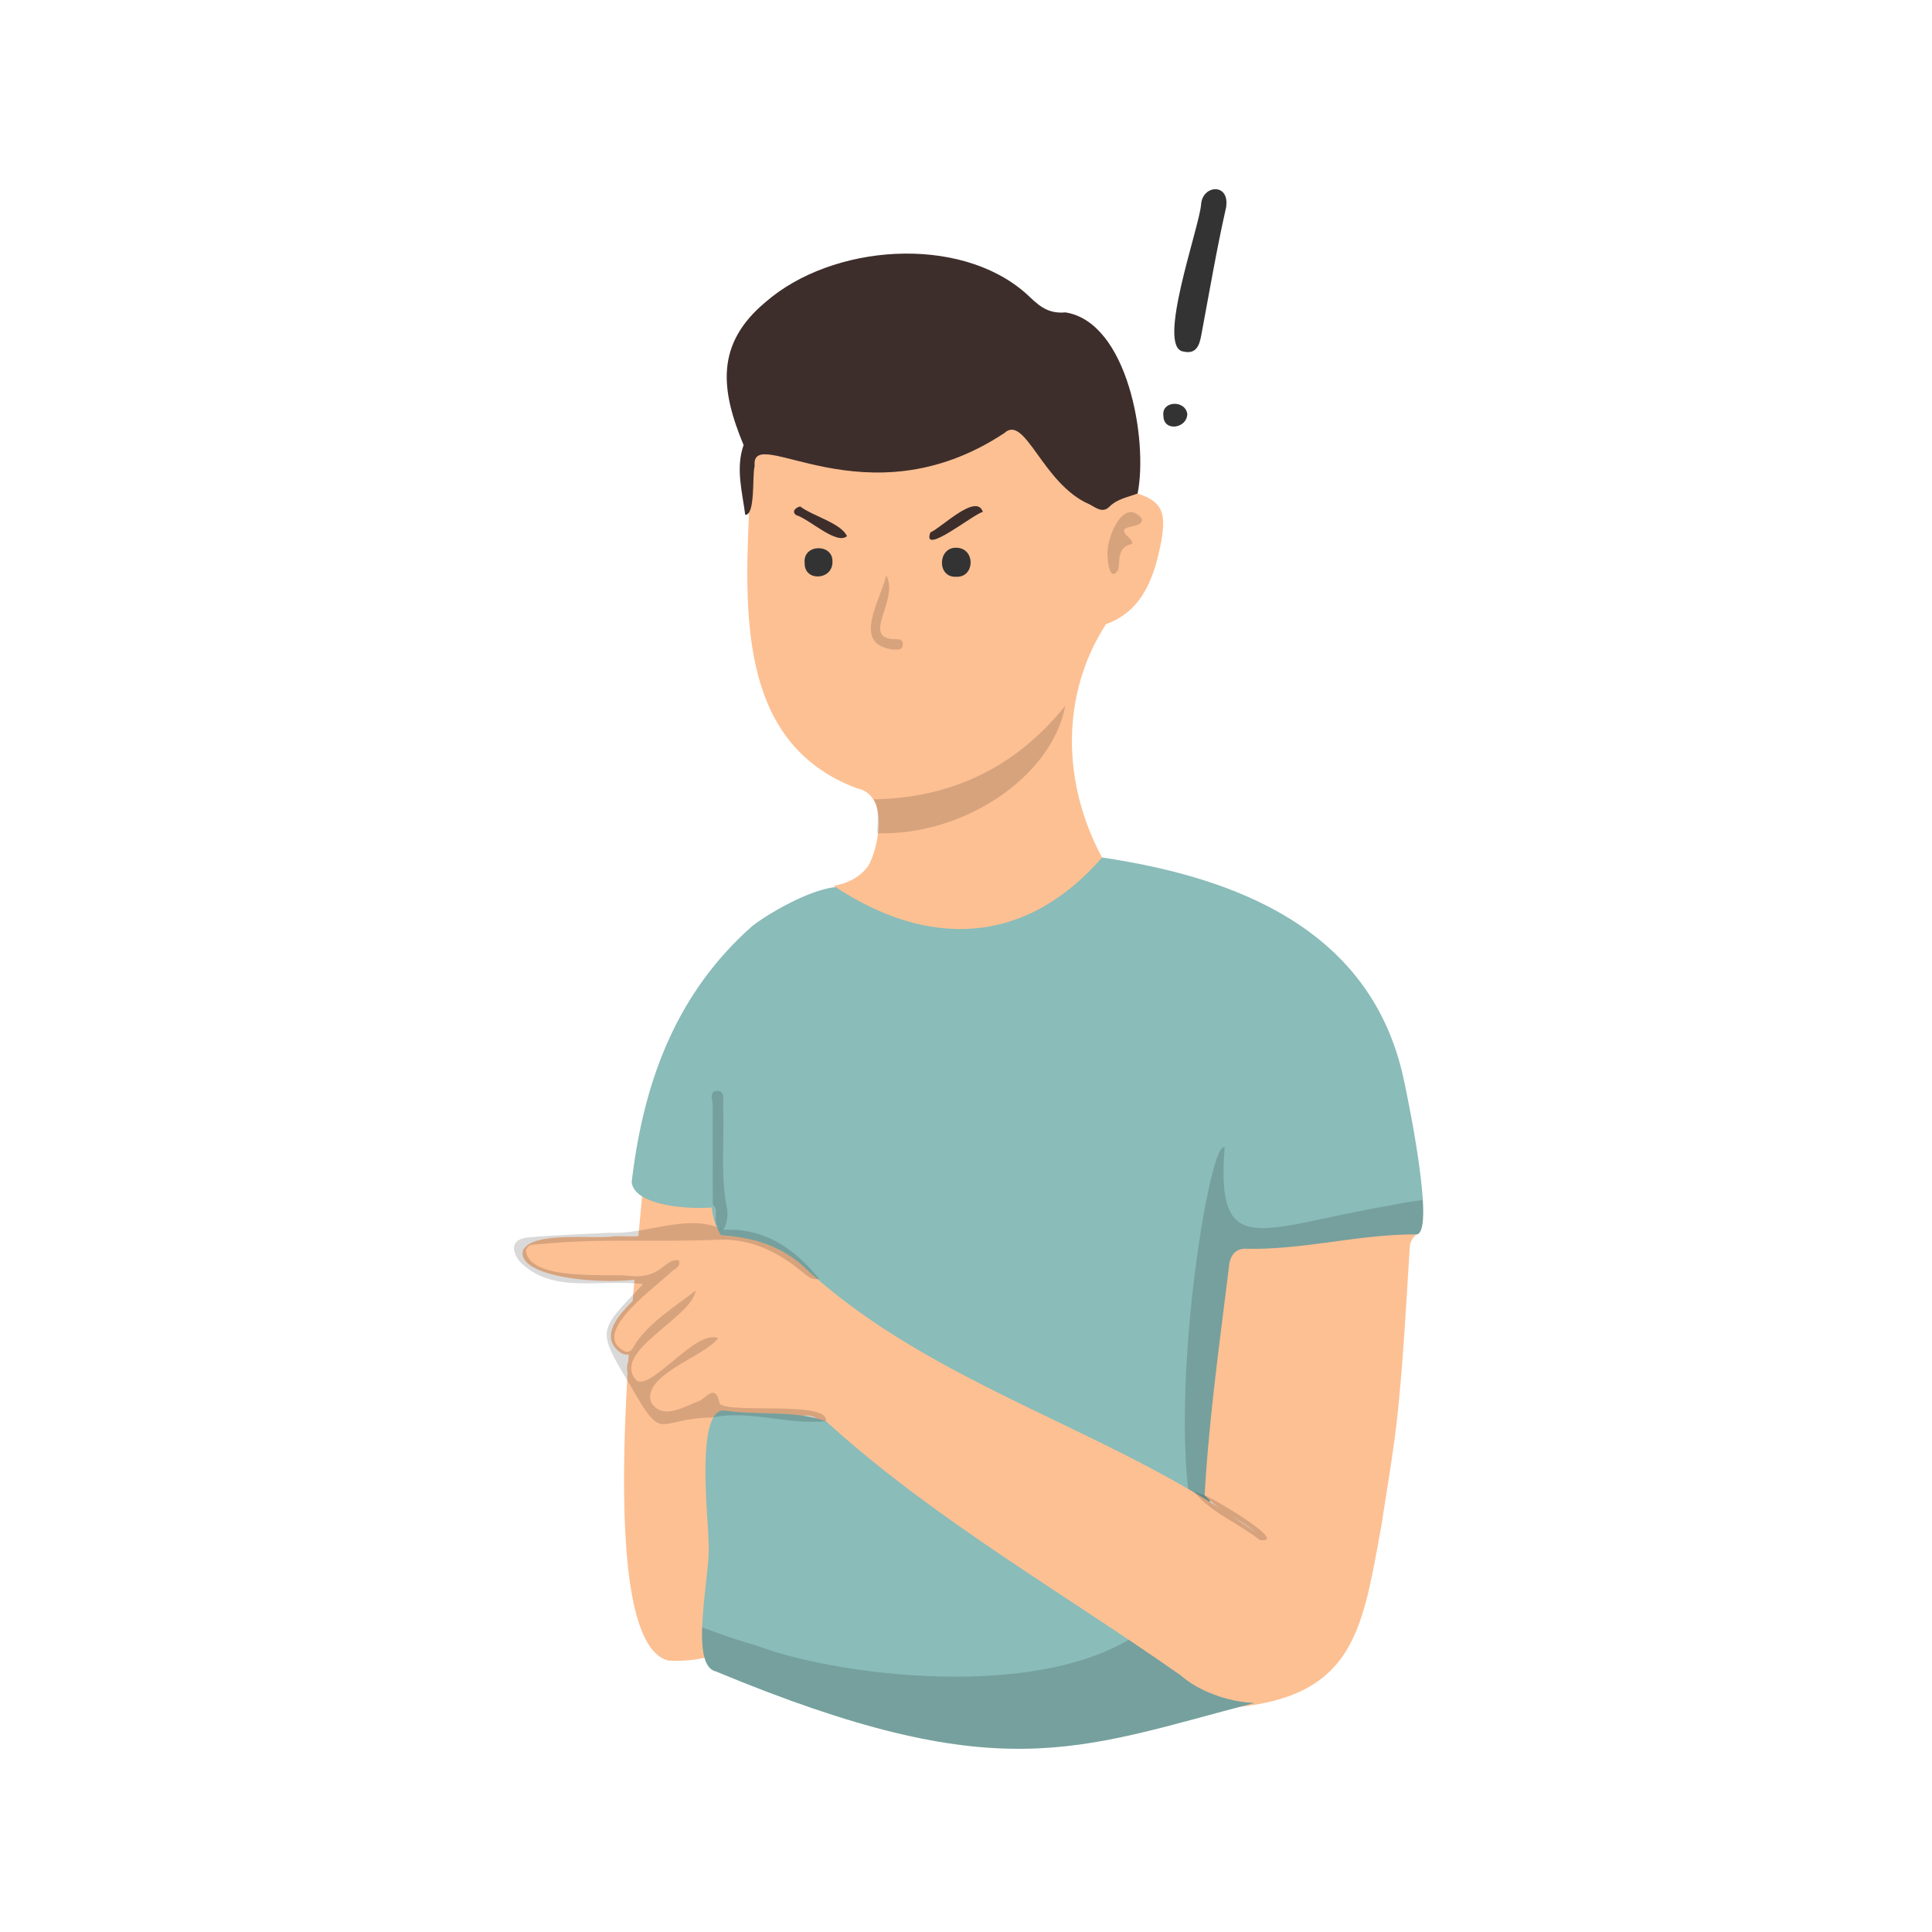 <svg id="Capa_1" data-name="Capa 1" xmlns="http://www.w3.org/2000/svg" xmlns:xlink="http://www.w3.org/1999/xlink" viewBox="0 0 500 500"><defs><style>.cls-1{fill:#8abcb9;}.cls-2{fill:#fdc093;}.cls-3{clip-path:url(#clip-path);}.cls-4{opacity:0.15;}.cls-5{clip-path:url(#clip-path-2);}.cls-6{fill:#3d2e2b;}.cls-7{fill:#333;}</style><clipPath id="clip-path"><path class="cls-1" d="M285.21,221.92c34.6,5.14,69.16,18.42,77.84,56.37,1.14,5,8.53,40.49,3.58,41.18a227.61,227.61,0,0,1-38.48,4.74c-7.67.34-8.43.8-9.39,8.52-1.75,18.57-5.48,37.87-5.65,56.17-8.5-3.17-19.09-10-27.72-14.26-25.55-13-53.25-22.78-74.17-43.09-5.68,1.34-25.62-4-27-19.07-5.21.52-20.06-.23-20.74-6.57,3-25.55,11.28-48.57,31.13-66.18,4.89-3.91,22.72-14.27,27.45-8.55,15.62,11.19,40.89,12.1,57-5C280.77,224.36,282.17,221.88,285.21,221.92Z"/></clipPath><clipPath id="clip-path-2"><path class="cls-1" d="M213.76,367.81c27.76,25.26,61.13,44.23,91.86,65.81,4.3,3.83,11.81,6.82,19,7.11-46.11,12-66,22.32-139.4-8.19-7.25-1.71-.95-26.59-1.86-33.7,0-5.75-3.53-35,4.39-33.77C196.23,366.34,205.83,364.93,213.76,367.81Z"/></clipPath></defs><path class="cls-2" d="M191.32,312.05c2.82,5.17,38.52,120.73-18.38,117.7-18.87-4.77-9.3-92.44-6.72-120.54Z"/><path class="cls-1" d="M285.21,221.92c34.6,5.14,69.16,18.42,77.84,56.37,1.14,5,8.53,40.49,3.58,41.18a227.61,227.61,0,0,1-38.48,4.74c-7.67.34-8.43.8-9.39,8.52-1.75,18.57-5.48,37.87-5.65,56.17-8.5-3.17-19.09-10-27.72-14.26-25.55-13-53.25-22.78-74.17-43.09-5.68,1.34-25.62-4-27-19.07-5.21.52-20.06-.23-20.74-6.57,3-25.55,11.28-48.57,31.13-66.18,4.89-3.91,22.72-14.27,27.45-8.55,15.62,11.19,40.89,12.1,57-5C280.77,224.36,282.17,221.88,285.21,221.92Z"/><g class="cls-3"><path class="cls-4" d="M422.07,360.81c.16-33.49-16.83-58.42-62.75-48.76-33,5.62-44.74,14.56-42.38-15.07-4.71-3.16-19.21,93.68-2.42,108.38C356.87,448.28,422.8,412.17,422.07,360.81Z"/></g><path class="cls-2" d="M311.76,387c1.13-20,3.93-39.85,6.36-59.72.32-2.41,1.67-4.09,4.12-4.11,14.94.39,29.61-3.81,44.39-3.7a4.38,4.38,0,0,0-1.79,3.46c-.87,13.49-1.56,27-2.88,40.45-1,10.41-2.82,20.74-4.39,31.09-5,27.24-6.86,44.58-38.38,47.43-35.56-18.43-66.95-43.78-99.61-66.73-4.2-2.09-5.8-8.48-10.54-8.82-5.66.24-11.24-.84-16.87-1-2.56-.08-5.19.25-7.23-2-1.23-1.34-2.53-.27-3.72.37-4,2.22-11.33,4.59-13.79-.8-1.29-7.07,10.1-11.41,15.21-14.94a53.61,53.61,0,0,0-12.55,8.54c-4.46,5.2-10.34-.7-6.64-5.71,2.88-4.37,8-9,11.88-11.94a59.29,59.29,0,0,0-9.54,8.9c-1.37,1.67-2.85,4.1-5.6,2-7.87-6.46,8.71-16.62,12.64-21.65-2.88,5.68-40,4.27-37.46-4.59,2.73-5.05,18.29-2.67,23.95-3.62,16.78.65,36.11-4.39,49.38,8.57,33.63,30.72,79.76,41.58,116.3,68.15C320.87,393.05,315.6,391,311.76,387Z"/><path class="cls-2" d="M285.21,221.92c-20,23-45.2,23.54-69.46,7.33,1.51-.24,6.17-1.21,9-5.22,2.74-4.87,5.32-18.39-2.91-20-29.57-11-29.3-42.59-28-71.24-4.09-37.62,18.59,5.39,63.39-20.58,9.66-7.67,12,10.33,24,16.39,4.65,4.24,8.19-2.69,13.12-.9,6.5,2.14,7.79,5,5.86,14-1.75,8.2-4.74,16.5-14,19.85C274.49,179.77,274.81,202.58,285.21,221.92Z"/><path class="cls-1" d="M213.76,367.81c27.76,25.26,61.13,44.23,91.86,65.81,4.3,3.83,11.81,6.82,19,7.11-46.11,12-66,22.32-139.4-8.19-7.25-1.71-.95-26.59-1.86-33.7,0-5.75-3.53-35,4.39-33.77C196.23,366.34,205.83,364.93,213.76,367.81Z"/><g class="cls-5"><path class="cls-4" d="M409.1,411.69c-17.17-29.58-56.23-40-86.19-22.6-13.31,8.51-13.49,19.32-22.82,29.17-23.19,23.39-82.81,15.82-104.17,7.66-16.53-4.79-17.83-7.43-27.46-7.65-63,3.87-80.54,69.72-44.55,107.55,12.71,11.66,27.2,17.5,44.55,18.45,59.24,4.19,121.13,4.26,175-24.15,14.75-6.63,28.94-14.42,43.08-22.23C415.73,481.72,426.82,440.12,409.1,411.69Z"/></g><path class="cls-6" d="M294.42,127.72c-2.54.95-5.27,1.38-7.34,3.44-1.74,1.72-3.48.22-5-.58-12.33-5.22-16.72-23.59-22.18-18.49-35.91,23.73-65.67-3-64.6,8.51-.68,2.44.25,12.74-2.44,12.64-.76-6-2.52-12-.42-18.07-5.93-14.24-7.36-26.13,5.69-37,17.21-15,50-17.48,67.28-2.32,2.95,2.68,5.22,5.46,10.34,5C291.9,83.42,297.15,113.92,294.42,127.72Z"/><path class="cls-4" d="M213.76,367.81c-9.73,1-20-3-29.32-.95-14.92.07-12.41,7.39-21.57-8.77-8.74-14.35-7.78-13.7,3.58-25.78-11.51-1.34-23.93,2.76-32.17-6.09-2.3-3.28-1.44-5.64,2.56-6,7-.6,14-.81,21-1.19,9.53.52,20.45-5.26,29.39-.76,10.67-.52,18.34,4.83,24.73,12.66-1.91.48-3-.72-4.39-1.81-6.39-5.19-13.18-8.66-22-8.27-15.2.67-30.46-.41-45.65,1.12-1.49.15-3.3-.19-3.84,1.7.95,7.75,20,6,26.1,6.45,9.17,1.23,9.35-4.33,13.45-4,.65,1.55-.71,2.11-1.59,2.75-3.7,3.79-20.78,15.55-13.09,20.41,2.23,1.69,3-.82,3.74-1.9,3.83-5.38,9.26-8.73,15.35-13.37-1.12,7.23-22.26,15.87-15.25,23.31,4,2.38,15.37-13.46,21.1-11-3.68,4.82-19.82,9.56-17.38,16.6,2.95,4.77,8.56,1.06,12.37-.32,1.86-.67,4.24-4.9,5.41.74C189.26,365.91,214.71,362.42,213.76,367.81Z"/><path class="cls-7" d="M317.31,53.69c-2.38,10.43-4.41,22.35-6.42,33.05-.48,2.67-1.34,5-4.6,4.24-7.18-.89,4.07-32,4.55-38.05C311.14,47.82,318.34,47.21,317.31,53.69Z"/><path class="cls-7" d="M307.27,107.13c-.08,3.81-6.13,4.66-6.18.53C300.48,103.68,306.75,103.43,307.27,107.13Z"/><path class="cls-4" d="M187.22,318.28c-3.8-.94-.59-4.85-2.75-6.49,0-8.49-.09-17,0-25.47,0-1.39-1.14-4.05,1.28-4,2,.06,1.33,2.68,1.39,4.27.35,8.48-.67,17,.86,25.45A8.71,8.71,0,0,1,187.22,318.28Z"/><path class="cls-4" d="M311.76,387c1.46.33,22.3,12.51,14.29,11.57-5.42-4.3-12.75-7.14-17-12.5Z"/><path class="cls-4" d="M275.7,182.65c-3.47,18.31-26.08,33.63-48.63,33-.11-3.44.68-6.45-1-8.78C244.38,206.55,261.73,200,275.7,182.65Z"/><path class="cls-4" d="M286.65,144c-.58-4.14,3.88-15.65,8.8-9.87.92,3.23-7.92,1-3.12,5.17.46.38,1,1.37.57,1.48-3.89.91-2.95,4.18-3.53,6.74C287.28,150.74,286.68,145.57,286.65,144Z"/><path class="cls-4" d="M229.37,148.92c3.44,6.27-6.61,16.1,2,16.5,1,0,2.42-.14,2.27,1.45s-1.51,1.2-2.53,1.22C220.43,166.76,227.6,156,229.37,148.92Z"/><path class="cls-6" d="M254.37,132.5c-2,.19-16,11.66-13.58,5.29C243.7,136.54,252.72,127.45,254.37,132.5Z"/><path class="cls-6" d="M207.07,131.06c3.22,2.48,10.57,4.3,12.13,7.69-2.66,2.39-9.79-4.45-13.11-5.42C204.83,132.46,205.74,131.42,207.07,131.06Z"/><path class="cls-7" d="M247.35,141.75c5.18-.07,5.05,7.8.06,7.52C242.49,149.48,242.65,141.79,247.35,141.75Z"/><path class="cls-7" d="M215.44,145.34c.14,4.84-7.31,5.27-7.19.41C207.66,140.71,215.6,140.59,215.44,145.34Z"/></svg>